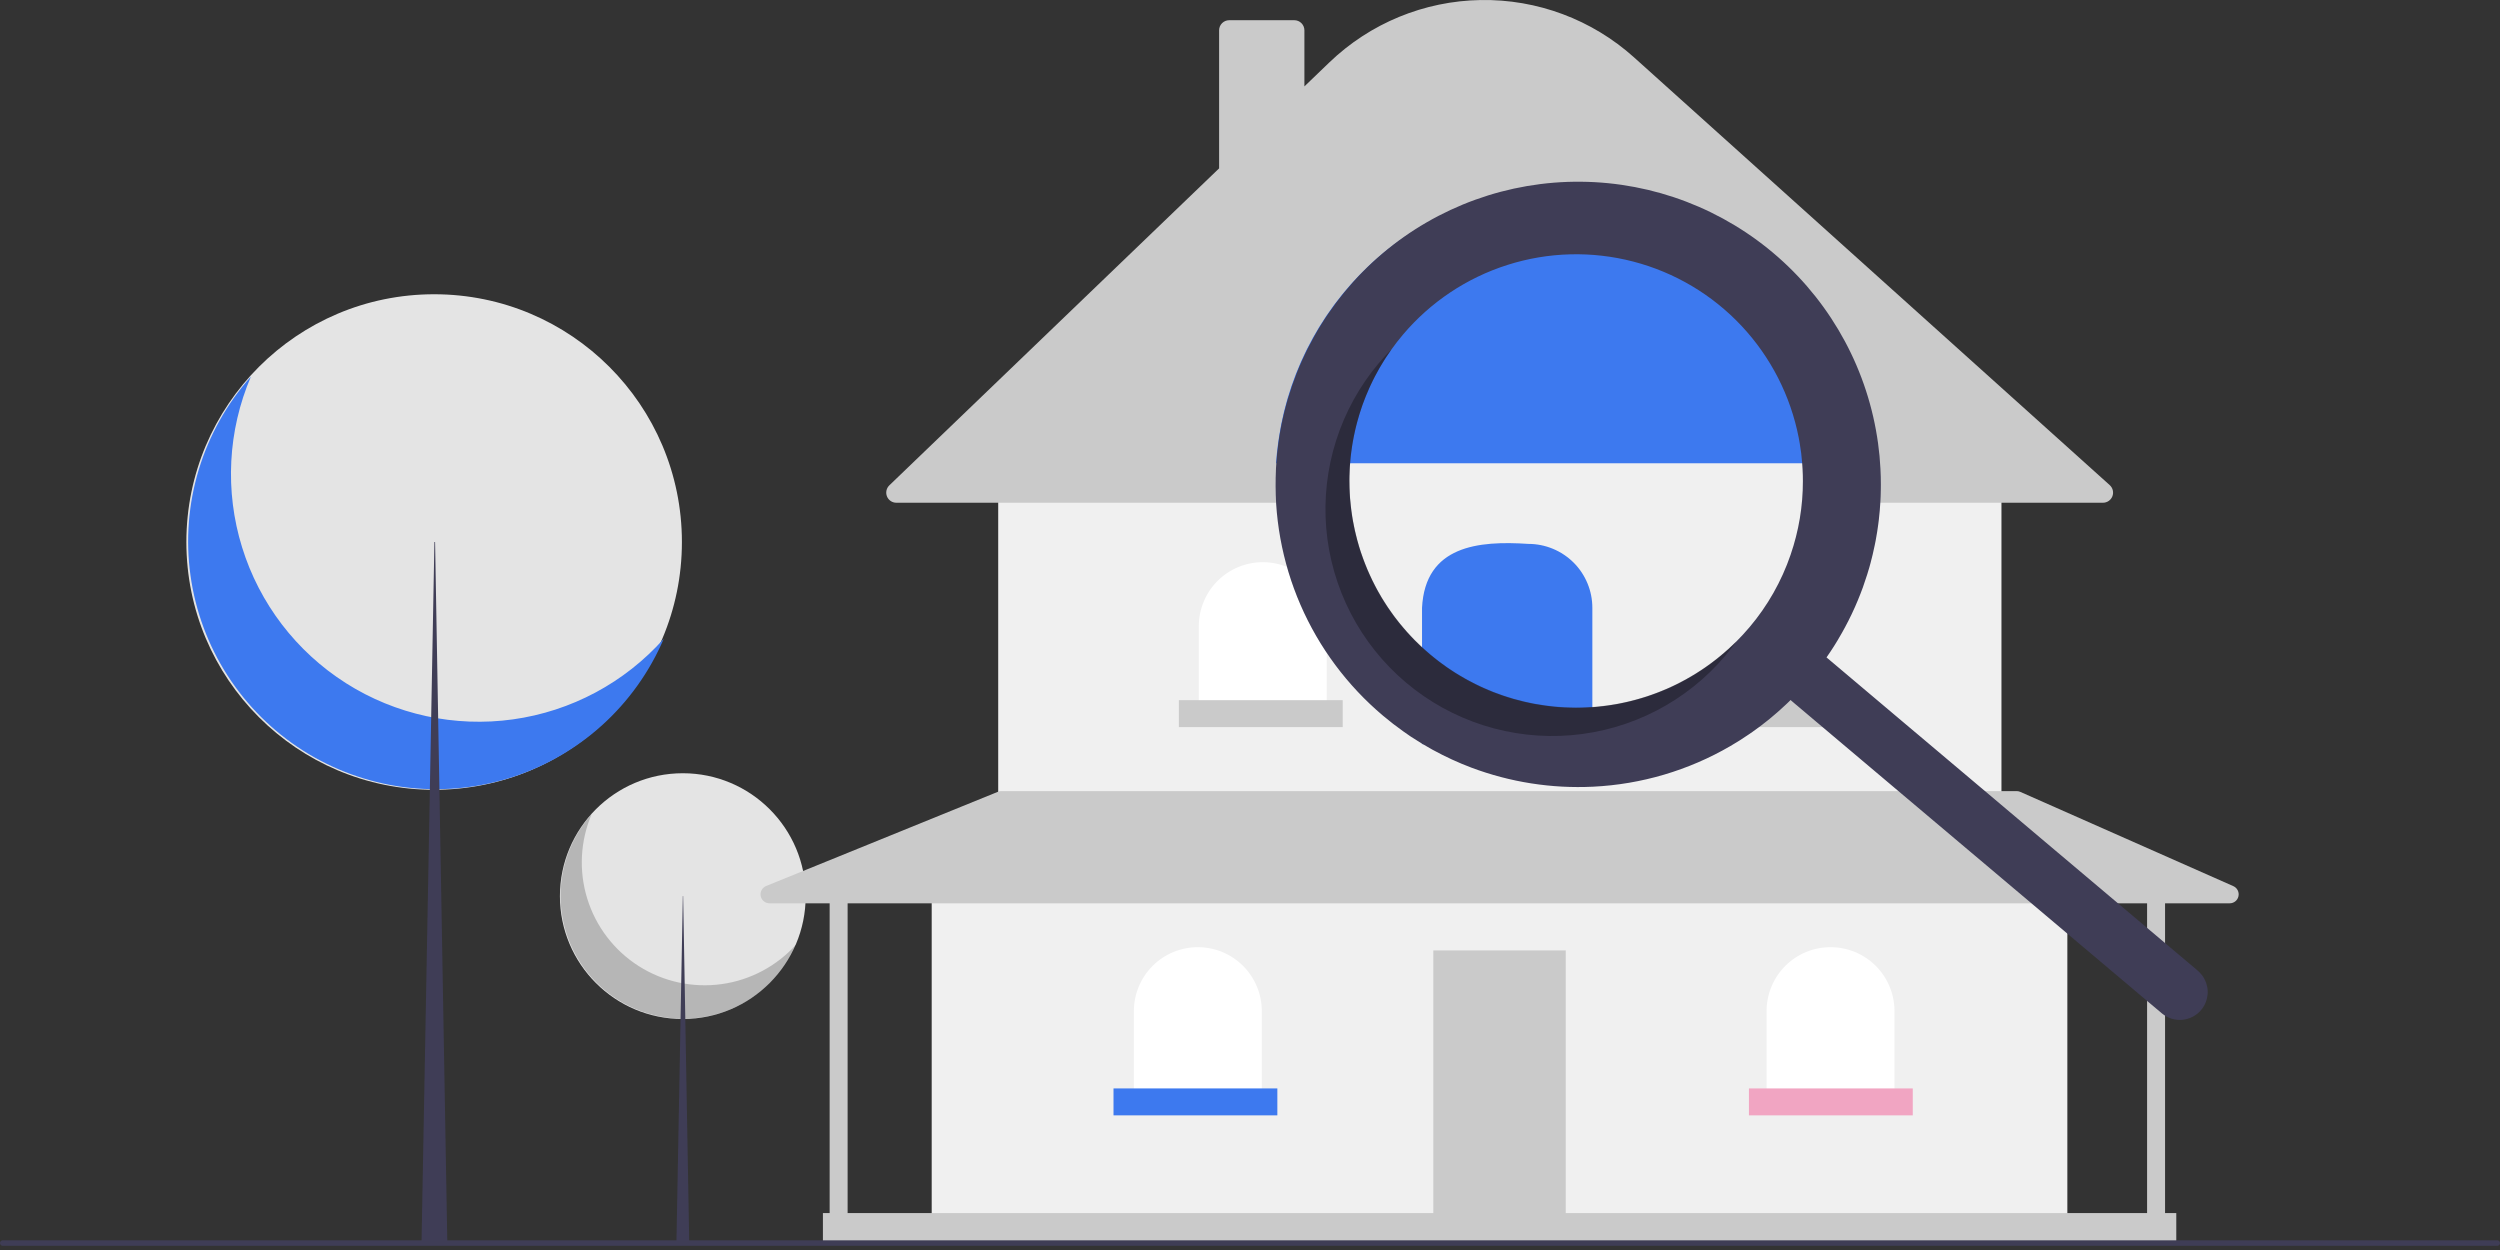 <svg width="84" height="42" viewBox="0 0 84 42" fill="none" xmlns="http://www.w3.org/2000/svg">
<rect x="0" y="0" width="84" height="42" fill="#333333" stroke="none"/>
<g id="Group 15995">
<path id="Vector" d="M22.942 34.239C25.222 34.239 27.071 32.39 27.071 30.11C27.071 27.83 25.222 25.981 22.942 25.981C20.662 25.981 18.813 27.83 18.813 30.11C18.813 32.39 20.662 34.239 22.942 34.239Z" fill="#E4E4E4"/>
<path id="Vector_2" opacity="0.2" d="M19.881 27.353C19.496 28.254 19.443 29.262 19.733 30.198C20.023 31.134 20.637 31.937 21.464 32.462C22.291 32.987 23.278 33.201 24.248 33.066C25.218 32.931 26.109 32.455 26.761 31.723C26.526 32.273 26.174 32.766 25.729 33.167C25.284 33.568 24.758 33.867 24.186 34.044C23.614 34.222 23.011 34.272 22.418 34.193C21.824 34.114 21.255 33.907 20.75 33.586C20.245 33.265 19.815 32.838 19.491 32.334C19.167 31.831 18.957 31.263 18.874 30.67C18.791 30.078 18.839 29.474 19.012 28.901C19.186 28.328 19.483 27.8 19.881 27.353Z" fill="black"/>
<path id="Vector_3" d="M22.943 30.107H22.954L23.159 41.814H22.727L22.943 30.107Z" fill="#3F3D56"/>
<path id="Vector_4" d="M14.587 26.537C19.185 26.537 22.912 22.809 22.912 18.212C22.912 13.614 19.185 9.887 14.587 9.887C9.989 9.887 6.262 13.614 6.262 18.212C6.262 22.809 9.989 26.537 14.587 26.537Z" fill="#E4E4E4"/>
<path id="Vector_5" d="M8.431 12.653C7.654 14.469 7.549 16.502 8.134 18.389C8.718 20.276 9.955 21.894 11.622 22.953C13.29 24.012 15.28 24.444 17.236 24.171C19.193 23.898 20.988 22.938 22.302 21.463C21.828 22.573 21.118 23.567 20.222 24.375C19.325 25.183 18.264 25.787 17.111 26.144C15.958 26.501 14.742 26.603 13.545 26.444C12.349 26.284 11.202 25.866 10.183 25.219C9.164 24.572 8.298 23.711 7.645 22.696C6.992 21.681 6.568 20.536 6.401 19.341C6.234 18.146 6.33 16.928 6.68 15.774C7.031 14.619 7.628 13.554 8.431 12.653Z" fill="#3D79EF"/>
<path id="Vector_6" d="M14.596 18.212H14.619L15.031 41.815H14.162L14.596 18.212Z" fill="#3F3D56"/>
<path id="Vector_7" d="M69.463 29.597H31.305V40.908H69.463V29.597Z" fill="#F0F0F0"/>
<path id="Vector_8" d="M52.609 31.934H48.16V40.908H52.609V31.934Z" fill="#CACACA"/>
<path id="Vector_9" d="M67.249 16.248H33.54V26.655H67.249V16.248Z" fill="#F0F0F0"/>
<path id="Vector_10" d="M70.66 16.892H30.117C30.049 16.892 29.983 16.872 29.927 16.834C29.871 16.796 29.827 16.742 29.802 16.679C29.777 16.617 29.771 16.548 29.785 16.482C29.799 16.415 29.833 16.355 29.881 16.308L40.962 5.657V1.018C40.962 0.928 40.998 0.842 41.062 0.778C41.125 0.715 41.211 0.679 41.301 0.679H43.488C43.578 0.679 43.665 0.715 43.728 0.778C43.792 0.842 43.828 0.928 43.828 1.018V2.903L44.665 2.098C46.034 0.782 47.851 0.033 49.751 0.001C51.65 -0.031 53.491 0.658 54.904 1.928L70.887 16.3C70.938 16.346 70.974 16.407 70.99 16.473C71.006 16.54 71.001 16.61 70.977 16.674C70.952 16.738 70.909 16.793 70.852 16.832C70.796 16.871 70.729 16.892 70.66 16.892V16.892Z" fill="#CACACA"/>
<path id="Vector_11" d="M42.429 18.889C42.712 18.889 42.991 18.945 43.252 19.053C43.513 19.161 43.75 19.319 43.949 19.519C44.149 19.718 44.307 19.955 44.415 20.216C44.523 20.477 44.579 20.756 44.579 21.039V23.942H40.28V21.039C40.28 20.756 40.336 20.477 40.444 20.216C40.552 19.955 40.71 19.718 40.91 19.519C41.109 19.319 41.346 19.161 41.607 19.053C41.868 18.945 42.147 18.889 42.429 18.889Z" fill="white"/>
<path id="Vector_12" d="M50.386 18.928C50.956 18.928 51.503 19.155 51.906 19.558C52.309 19.961 52.536 20.507 52.536 21.077V23.981H48.237V21.077C48.237 20.507 48.464 19.961 48.867 19.558C49.27 19.155 49.816 18.928 50.386 18.928Z" fill="white"/>
<path id="Vector_13" d="M58.343 18.967C58.913 18.967 59.459 19.194 59.862 19.596C60.265 20 60.492 20.546 60.492 21.116V24.02H56.193V21.116C56.193 20.546 56.42 20 56.823 19.596C57.226 19.194 57.773 18.967 58.343 18.967Z" fill="white"/>
<path id="Vector_14" d="M61.506 31.825C62.076 31.825 62.623 32.051 63.026 32.454C63.429 32.857 63.655 33.404 63.655 33.974V36.877H59.357V33.974C59.357 33.404 59.583 32.857 59.986 32.454C60.389 32.051 60.936 31.825 61.506 31.825Z" fill="white"/>
<path id="Vector_15" d="M40.247 31.825C40.817 31.825 41.364 32.051 41.767 32.454C42.17 32.858 42.397 33.404 42.397 33.974V36.877H38.098V33.974C38.098 33.692 38.154 33.412 38.262 33.152C38.37 32.891 38.528 32.654 38.728 32.454C38.927 32.255 39.164 32.097 39.425 31.988C39.686 31.881 39.965 31.825 40.247 31.825Z" fill="white"/>
<path id="Vector_16" d="M75.04 29.774L67.882 26.607C67.844 26.59 67.802 26.581 67.76 26.581H33.646C33.607 26.581 33.569 26.588 33.533 26.603L25.741 29.77C25.677 29.797 25.623 29.845 25.59 29.906C25.556 29.968 25.545 30.039 25.559 30.108C25.572 30.176 25.609 30.238 25.663 30.282C25.717 30.327 25.785 30.351 25.855 30.351H27.876V40.758H27.65V41.814H73.123V40.758H72.746V30.351H74.918C74.987 30.351 75.054 30.328 75.108 30.284C75.162 30.24 75.199 30.18 75.213 30.112C75.227 30.044 75.218 29.974 75.186 29.912C75.155 29.851 75.103 29.802 75.04 29.774ZM72.142 40.758H28.48V30.351H72.142V40.758Z" fill="#CACACA"/>
<path id="Vector_17" d="M45.115 23.526H39.61V24.431H45.115V23.526Z" fill="#CACACA"/>
<path id="Vector_18" d="M53.174 23.526H47.669V24.431H53.174V23.526Z" fill="#CACACA"/>
<path id="Vector_19" d="M61.246 23.526H55.741V24.431H61.246V23.526Z" fill="#CACACA"/>
<path id="Vector_20" d="M64.269 36.571H58.764V37.476H64.269V36.571Z" fill="#F1A5C2"/>
<path id="Vector_21" d="M42.919 36.571H37.414V37.476H42.919V36.571Z" fill="#3D79EF"/>
<path id="Vector_22" d="M83.908 41.86H0.092C0.068 41.86 0.044 41.85 0.027 41.833C0.01 41.816 0 41.792 0 41.767C0 41.743 0.01 41.719 0.027 41.702C0.044 41.685 0.068 41.675 0.092 41.675H83.908C83.932 41.675 83.956 41.685 83.973 41.702C83.99 41.719 84 41.743 84 41.767C84 41.792 83.99 41.816 83.973 41.833C83.956 41.85 83.932 41.86 83.908 41.86Z" fill="#3F3D56"/>
<path id="Vector_23" d="M62.828 16.094C62.828 16.154 62.827 16.214 62.826 16.273C62.825 16.344 62.823 16.414 62.82 16.485C62.817 16.547 62.815 16.608 62.811 16.669C62.8 16.873 62.782 17.077 62.758 17.281C62.753 17.333 62.746 17.384 62.739 17.435C62.733 17.475 62.728 17.516 62.721 17.556C62.715 17.602 62.708 17.647 62.701 17.692C62.686 17.788 62.669 17.884 62.651 17.98C62.642 18.029 62.633 18.076 62.622 18.125C62.603 18.22 62.582 18.316 62.56 18.411C62.558 18.419 62.556 18.427 62.554 18.434C62.543 18.481 62.532 18.527 62.52 18.575C62.516 18.588 62.513 18.601 62.509 18.615C62.5 18.65 62.491 18.686 62.482 18.721C62.469 18.77 62.456 18.818 62.442 18.867C62.42 18.942 62.398 19.017 62.375 19.093C62.372 19.101 62.369 19.109 62.367 19.117C62.323 19.26 62.276 19.402 62.224 19.542C62.197 19.616 62.169 19.691 62.14 19.765C62.111 19.839 62.082 19.913 62.051 19.986C62.022 20.057 61.991 20.128 61.961 20.198C61.953 20.215 61.946 20.232 61.938 20.248C61.905 20.321 61.872 20.392 61.838 20.463C61.837 20.464 61.837 20.466 61.836 20.467C61.809 20.524 61.781 20.582 61.752 20.638C61.752 20.64 61.751 20.642 61.75 20.643C61.722 20.698 61.694 20.754 61.664 20.808L61.617 20.898L61.611 20.908C61.552 21.018 61.491 21.127 61.427 21.235C61.413 21.259 61.399 21.283 61.385 21.306C61.371 21.33 61.356 21.354 61.342 21.377C61.332 21.394 61.322 21.411 61.311 21.427C61.292 21.459 61.272 21.491 61.252 21.523C61.248 21.529 61.244 21.535 61.24 21.542C61.205 21.596 61.17 21.65 61.135 21.704C61.091 21.77 61.047 21.835 61.002 21.899L59.998 23.506L59.955 23.47L59.943 23.459H59.942L59.902 23.425L59.793 23.333C59.76 23.365 59.727 23.398 59.694 23.429C59.681 23.442 59.667 23.454 59.654 23.467C59.644 23.476 59.635 23.485 59.625 23.494C57.89 25.189 55.582 26.17 53.158 26.244H53.155C51.32 26.294 49.504 25.865 47.885 25C47.849 24.981 47.814 24.963 47.779 24.942C47.568 24.827 47.362 24.706 47.16 24.577C47.159 24.576 47.158 24.576 47.157 24.575C46.922 24.408 46.693 24.231 46.469 24.043C45.27 23.031 44.32 21.756 43.696 20.316C43.072 18.877 42.79 17.312 42.872 15.745C42.874 15.683 42.878 15.622 42.883 15.56C42.898 15.337 42.92 15.114 42.951 14.892C42.959 14.83 42.969 14.768 42.978 14.707H62.733C62.772 14.99 62.799 15.274 62.814 15.56C62.823 15.739 62.828 15.916 62.828 16.094Z" fill="#F0F0F0"/>
<path id="Vector_24" d="M62.725 14.712C62.369 12.347 61.177 10.188 59.364 8.627C57.551 7.067 55.239 6.208 52.847 6.208C50.456 6.208 48.143 7.067 46.331 8.627C44.518 10.188 43.325 12.347 42.97 14.712C42.961 14.773 42.951 14.835 42.943 14.897C42.912 15.118 42.89 15.341 42.874 15.565H62.805C62.791 15.279 62.764 14.995 62.725 14.712Z" fill="#3D79EF"/>
<path id="Vector_25" d="M53.503 25.003H47.78V20.424C47.885 18.332 49.674 18.163 51.354 18.275C51.636 18.275 51.916 18.331 52.177 18.439C52.437 18.547 52.674 18.705 52.874 18.904C53.074 19.104 53.232 19.341 53.34 19.602C53.448 19.863 53.503 20.142 53.503 20.424V25.003Z" fill="#3D79EF"/>
<path id="Vector_26" d="M47.779 21.749V21.75C47.779 21.751 47.78 21.751 47.781 21.751L47.779 21.749ZM45.477 14.712C45.473 14.735 45.468 14.758 45.465 14.781C45.468 14.758 45.473 14.735 45.478 14.712H45.477ZM45.362 15.565C45.359 15.6 45.357 15.635 45.355 15.67C45.357 15.635 45.359 15.6 45.363 15.565C45.363 15.558 45.363 15.552 45.364 15.545C45.363 15.552 45.363 15.558 45.362 15.565ZM47.779 21.75C47.779 21.751 47.78 21.751 47.781 21.751L47.779 21.749V21.75ZM45.477 14.712C45.473 14.735 45.468 14.758 45.465 14.781C45.468 14.758 45.473 14.735 45.478 14.712H45.477ZM45.355 15.67C45.357 15.635 45.359 15.6 45.363 15.565C45.363 15.558 45.363 15.552 45.364 15.545C45.363 15.552 45.363 15.558 45.362 15.565C45.359 15.6 45.357 15.635 45.355 15.67ZM73.904 32.67C73.886 32.651 73.867 32.633 73.846 32.616L73.846 32.615L69.269 28.753L69.151 28.654L68.701 28.274L68.588 28.179L67.947 27.637L67.772 27.489L67.408 27.182L67.222 27.025L65.471 25.548L64.466 24.7L64.331 24.587L61.371 22.089C61.416 22.024 61.461 21.959 61.504 21.894C61.539 21.839 61.575 21.786 61.61 21.731C61.613 21.725 61.618 21.718 61.622 21.712C61.642 21.68 61.661 21.648 61.681 21.617C61.692 21.6 61.702 21.583 61.711 21.567C61.726 21.544 61.741 21.52 61.755 21.496C61.769 21.473 61.782 21.448 61.796 21.424C61.861 21.316 61.922 21.207 61.981 21.097L61.987 21.087L62.034 20.997C62.063 20.943 62.092 20.887 62.12 20.832C62.121 20.831 62.121 20.829 62.121 20.828C62.15 20.771 62.179 20.714 62.206 20.657C62.207 20.656 62.207 20.654 62.208 20.653C62.242 20.582 62.275 20.511 62.307 20.438C62.316 20.421 62.323 20.404 62.33 20.388C62.361 20.317 62.391 20.246 62.421 20.175C62.451 20.102 62.481 20.028 62.51 19.954C62.538 19.88 62.567 19.805 62.594 19.732C62.645 19.59 62.692 19.448 62.737 19.306C62.739 19.298 62.742 19.29 62.744 19.282C62.767 19.207 62.79 19.132 62.812 19.056C62.826 19.007 62.839 18.959 62.852 18.91C62.861 18.875 62.87 18.84 62.878 18.805C62.883 18.791 62.886 18.778 62.889 18.764C62.901 18.717 62.913 18.671 62.924 18.623C62.925 18.616 62.927 18.608 62.929 18.6C62.951 18.505 62.973 18.409 62.992 18.314C63.002 18.266 63.011 18.218 63.021 18.17C63.038 18.074 63.056 17.978 63.071 17.881C63.078 17.836 63.084 17.791 63.091 17.746C63.097 17.705 63.103 17.664 63.108 17.625C63.116 17.573 63.122 17.522 63.128 17.47C63.152 17.266 63.169 17.063 63.181 16.858C63.184 16.797 63.187 16.736 63.19 16.675C63.193 16.604 63.194 16.533 63.195 16.462C63.196 16.403 63.197 16.343 63.197 16.284C63.197 16.105 63.193 15.928 63.183 15.75C63.169 15.464 63.142 15.18 63.103 14.897C62.772 12.477 61.581 10.257 59.748 8.643C57.915 7.029 55.563 6.128 53.12 6.106C50.678 6.083 48.309 6.941 46.447 8.521C44.585 10.101 43.353 12.299 42.978 14.712C42.969 14.773 42.959 14.835 42.951 14.897C42.921 15.118 42.898 15.341 42.883 15.565C42.878 15.627 42.874 15.688 42.872 15.75C42.79 17.317 43.072 18.881 43.696 20.321C44.32 21.76 45.27 23.036 46.469 24.047C46.693 24.235 46.922 24.413 47.157 24.579C47.158 24.58 47.159 24.58 47.16 24.581C47.238 24.637 47.317 24.691 47.396 24.745C47.523 24.828 47.65 24.909 47.779 24.987C47.789 24.992 47.799 24.999 47.809 25.004C47.92 25.071 48.032 25.135 48.144 25.197H48.145C48.561 25.425 48.993 25.624 49.437 25.792C50.742 26.282 52.133 26.501 53.525 26.433H53.528C55.152 26.354 56.734 25.886 58.14 25.068C58.344 24.95 58.545 24.823 58.742 24.688C58.791 24.655 58.841 24.621 58.889 24.587C58.948 24.545 59.007 24.502 59.066 24.458C59.067 24.458 59.067 24.457 59.068 24.457C59.073 24.454 59.077 24.45 59.082 24.447C59.122 24.417 59.163 24.386 59.201 24.357C59.212 24.349 59.222 24.342 59.232 24.334C59.235 24.332 59.237 24.329 59.239 24.327C59.262 24.31 59.285 24.292 59.308 24.274C59.331 24.257 59.353 24.238 59.376 24.22C59.38 24.217 59.384 24.215 59.387 24.212C59.413 24.19 59.439 24.17 59.465 24.149C59.492 24.127 59.517 24.105 59.542 24.084C59.568 24.063 59.593 24.041 59.619 24.019C59.641 24.001 59.664 23.981 59.687 23.961C59.694 23.956 59.7 23.949 59.708 23.943C59.711 23.94 59.714 23.937 59.717 23.935C59.748 23.909 59.777 23.883 59.807 23.856C59.814 23.849 59.821 23.843 59.828 23.836C59.873 23.796 59.919 23.755 59.963 23.712C59.973 23.703 59.984 23.693 59.994 23.684C60.004 23.675 60.014 23.665 60.024 23.656C60.037 23.643 60.051 23.631 60.064 23.618C60.097 23.587 60.129 23.555 60.163 23.522L60.272 23.614L60.311 23.648H60.312L60.324 23.659L60.368 23.695L61.013 24.24L61.026 24.252L61.038 24.261L61.111 24.322L61.257 24.446L61.403 24.569L61.424 24.587L62.103 25.16L62.197 25.239L62.852 25.792L66.244 28.654L66.362 28.753L71.004 32.67L72.194 33.674L72.637 34.047C72.731 34.127 72.839 34.187 72.957 34.225C73.074 34.262 73.197 34.276 73.32 34.266C73.443 34.255 73.562 34.221 73.671 34.165C73.781 34.108 73.878 34.031 73.957 33.937C74.024 33.859 74.077 33.77 74.114 33.674C74.181 33.505 74.197 33.319 74.159 33.141C74.122 32.962 74.033 32.798 73.904 32.67ZM47.136 11.248C48.063 10.15 49.282 9.336 50.652 8.901C52.022 8.465 53.487 8.427 54.878 8.789C56.269 9.151 57.529 9.899 58.513 10.947C59.497 11.996 60.164 13.301 60.438 14.712C60.45 14.774 60.461 14.835 60.471 14.897C60.509 15.117 60.537 15.341 60.553 15.565C60.558 15.627 60.563 15.688 60.565 15.75C60.574 15.888 60.577 16.028 60.577 16.166C60.578 17.007 60.439 17.842 60.165 18.637V18.638C59.86 19.53 59.391 20.357 58.782 21.076C58.769 21.091 58.756 21.107 58.742 21.121C58.62 21.265 58.492 21.404 58.359 21.536C58.359 21.537 58.358 21.539 58.357 21.54C58.312 21.585 58.265 21.631 58.219 21.674C58.125 21.765 58.029 21.852 57.931 21.936C57.784 22.064 57.633 22.184 57.479 22.297C57.427 22.335 57.375 22.372 57.323 22.409C57.271 22.446 57.218 22.481 57.166 22.516C57.06 22.586 56.953 22.654 56.845 22.717C56.791 22.75 56.736 22.781 56.681 22.811C56.627 22.843 56.571 22.872 56.516 22.901C56.461 22.931 56.405 22.959 56.349 22.987C56.237 23.043 56.124 23.096 56.01 23.145C55.952 23.171 55.895 23.195 55.838 23.217C55.802 23.232 55.767 23.247 55.73 23.26C55.716 23.266 55.702 23.272 55.687 23.276C55.668 23.285 55.648 23.292 55.629 23.299C55.623 23.301 55.616 23.304 55.609 23.306C55.57 23.322 55.531 23.335 55.49 23.349C55.432 23.371 55.374 23.39 55.315 23.409C55.255 23.428 55.197 23.446 55.138 23.463C55.079 23.482 55.019 23.498 54.96 23.514C54.9 23.53 54.841 23.546 54.781 23.56C54.717 23.577 54.653 23.591 54.588 23.605C54.532 23.618 54.477 23.629 54.42 23.64C54.367 23.651 54.314 23.66 54.261 23.669C54.187 23.682 54.113 23.694 54.038 23.704C53.998 23.711 53.958 23.716 53.917 23.72C53.9 23.723 53.883 23.724 53.867 23.726C53.815 23.734 53.763 23.739 53.712 23.744C53.698 23.745 53.685 23.747 53.672 23.748C53.616 23.753 53.559 23.758 53.502 23.762C53.382 23.771 53.261 23.776 53.14 23.779C53.079 23.78 53.017 23.781 52.956 23.781C52.895 23.781 52.834 23.78 52.773 23.778C52.773 23.778 52.773 23.779 52.773 23.778C52.772 23.779 52.772 23.779 52.771 23.778C52.77 23.778 52.77 23.778 52.77 23.778C52.77 23.779 52.77 23.779 52.77 23.779C52.77 23.779 52.769 23.779 52.769 23.778C52.769 23.778 52.769 23.778 52.769 23.778C52.766 23.779 52.763 23.779 52.76 23.778C52.716 23.778 52.673 23.776 52.63 23.773C52.599 23.773 52.566 23.772 52.534 23.769C52.491 23.767 52.447 23.764 52.404 23.761C52.39 23.761 52.376 23.759 52.362 23.758C52.356 23.758 52.349 23.757 52.343 23.756C52.298 23.752 52.253 23.748 52.209 23.744C52.187 23.742 52.163 23.74 52.141 23.737C52.074 23.73 52.006 23.722 51.94 23.712C51.864 23.703 51.788 23.692 51.714 23.678C51.678 23.674 51.644 23.667 51.61 23.661C51.565 23.653 51.519 23.645 51.474 23.636C51.427 23.627 51.38 23.617 51.333 23.606C51.295 23.598 51.256 23.59 51.218 23.58C51.2 23.577 51.181 23.572 51.164 23.567C51.067 23.544 50.971 23.519 50.875 23.492C50.815 23.475 50.755 23.457 50.696 23.439C50.615 23.414 50.534 23.387 50.454 23.359C50.422 23.348 50.392 23.337 50.361 23.325C50.329 23.315 50.299 23.303 50.267 23.291C50.239 23.281 50.21 23.27 50.182 23.259C50.136 23.241 50.091 23.223 50.045 23.204C49.952 23.166 49.861 23.127 49.769 23.084C49.717 23.059 49.666 23.035 49.615 23.01C49.414 22.913 49.217 22.805 49.023 22.687C48.974 22.658 48.926 22.628 48.878 22.597C48.818 22.56 48.76 22.521 48.702 22.483C48.669 22.46 48.638 22.439 48.607 22.417C48.548 22.376 48.491 22.335 48.435 22.293C48.405 22.272 48.376 22.25 48.347 22.227C48.244 22.15 48.144 22.069 48.045 21.985C47.998 21.946 47.951 21.905 47.904 21.863C47.885 21.847 47.865 21.829 47.846 21.812C47.824 21.791 47.802 21.772 47.781 21.751L47.779 21.749C47.746 21.72 47.714 21.69 47.683 21.659C47.634 21.613 47.586 21.566 47.539 21.518C47.491 21.471 47.445 21.422 47.4 21.374C47.354 21.326 47.309 21.277 47.266 21.227C47.221 21.178 47.178 21.128 47.136 21.077C47.094 21.029 47.053 20.979 47.014 20.93C46.92 20.814 46.83 20.695 46.745 20.574C46.705 20.519 46.667 20.463 46.63 20.407C46.59 20.35 46.552 20.291 46.516 20.233C46.478 20.175 46.442 20.116 46.407 20.056C46.406 20.054 46.405 20.052 46.404 20.05C46.334 19.933 46.268 19.815 46.206 19.695C46.142 19.573 46.082 19.449 46.026 19.325C45.997 19.263 45.969 19.2 45.943 19.137C45.89 19.011 45.84 18.884 45.794 18.756C45.771 18.694 45.749 18.632 45.728 18.569C45.727 18.565 45.726 18.561 45.724 18.557C45.682 18.43 45.643 18.301 45.609 18.172C45.608 18.17 45.608 18.168 45.607 18.166C45.59 18.102 45.573 18.039 45.558 17.974C45.543 17.918 45.53 17.861 45.518 17.804C45.505 17.74 45.491 17.676 45.479 17.612C45.472 17.578 45.466 17.545 45.46 17.512C45.455 17.484 45.45 17.456 45.445 17.428C45.441 17.4 45.436 17.371 45.431 17.343C45.422 17.286 45.414 17.23 45.407 17.174C45.397 17.107 45.39 17.041 45.383 16.973C45.374 16.893 45.367 16.812 45.36 16.731C45.356 16.677 45.353 16.621 45.35 16.566C45.347 16.515 45.345 16.464 45.344 16.413C45.343 16.41 45.343 16.407 45.344 16.405C45.344 16.405 45.343 16.404 45.343 16.404C45.343 16.404 45.343 16.404 45.343 16.404C45.343 16.404 45.343 16.404 45.343 16.403C45.343 16.403 45.344 16.403 45.344 16.403C45.343 16.402 45.343 16.402 45.344 16.401C45.344 16.401 45.343 16.401 45.343 16.401C45.343 16.401 45.343 16.4 45.343 16.4C45.343 16.4 45.343 16.4 45.343 16.4C45.343 16.399 45.344 16.399 45.344 16.399C45.343 16.379 45.342 16.359 45.342 16.338C45.34 16.278 45.339 16.218 45.339 16.158C45.339 16.104 45.34 16.05 45.341 15.995C45.343 15.92 45.346 15.844 45.349 15.768C45.349 15.751 45.351 15.736 45.352 15.719C45.353 15.703 45.354 15.687 45.355 15.67C45.357 15.635 45.359 15.6 45.363 15.565C45.363 15.558 45.363 15.552 45.364 15.545C45.367 15.506 45.37 15.466 45.374 15.426C45.382 15.347 45.391 15.266 45.401 15.187C45.407 15.147 45.411 15.107 45.418 15.068C45.421 15.04 45.426 15.011 45.431 14.983C45.434 14.954 45.439 14.925 45.444 14.897C45.451 14.859 45.457 14.82 45.465 14.781C45.468 14.758 45.473 14.735 45.478 14.712C45.495 14.619 45.515 14.527 45.536 14.435C45.557 14.341 45.581 14.249 45.607 14.156C45.632 14.063 45.66 13.97 45.689 13.877C45.703 13.829 45.718 13.783 45.735 13.737C45.765 13.644 45.797 13.551 45.834 13.46C45.85 13.414 45.868 13.368 45.887 13.323C45.924 13.231 45.963 13.14 46.003 13.05C46.023 13.005 46.043 12.96 46.065 12.915C46.107 12.825 46.15 12.735 46.198 12.647C46.243 12.558 46.292 12.47 46.342 12.383C46.392 12.296 46.443 12.209 46.498 12.123C46.523 12.081 46.55 12.037 46.579 11.996C46.635 11.911 46.693 11.826 46.752 11.743C46.871 11.575 47 11.409 47.136 11.248ZM45.362 15.565C45.359 15.6 45.357 15.635 45.355 15.67C45.357 15.635 45.359 15.6 45.363 15.565C45.363 15.558 45.363 15.552 45.364 15.545C45.363 15.552 45.363 15.558 45.362 15.565ZM45.477 14.712C45.473 14.735 45.468 14.758 45.465 14.781C45.468 14.758 45.473 14.735 45.478 14.712H45.477ZM47.779 21.749V21.75C47.779 21.751 47.78 21.751 47.781 21.751L47.779 21.749Z" fill="#3F3D56"/>
<path id="Vector_27" opacity="0.3" d="M48.047 21.979C46.585 20.745 45.641 19.008 45.401 17.11C45.162 15.213 45.644 13.294 46.754 11.736C46.608 11.883 46.467 12.037 46.331 12.197C45.686 12.962 45.198 13.846 44.894 14.8C44.591 15.753 44.478 16.757 44.562 17.754C44.647 18.751 44.927 19.722 45.386 20.61C45.846 21.499 46.476 22.289 47.241 22.934C48.785 24.237 50.784 24.873 52.797 24.703C54.811 24.532 56.674 23.569 57.977 22.024C58.113 21.864 58.241 21.699 58.361 21.53C57.012 22.886 55.202 23.685 53.291 23.768C51.38 23.851 49.508 23.212 48.047 21.979Z" fill="black"/>
</g>
</svg>
